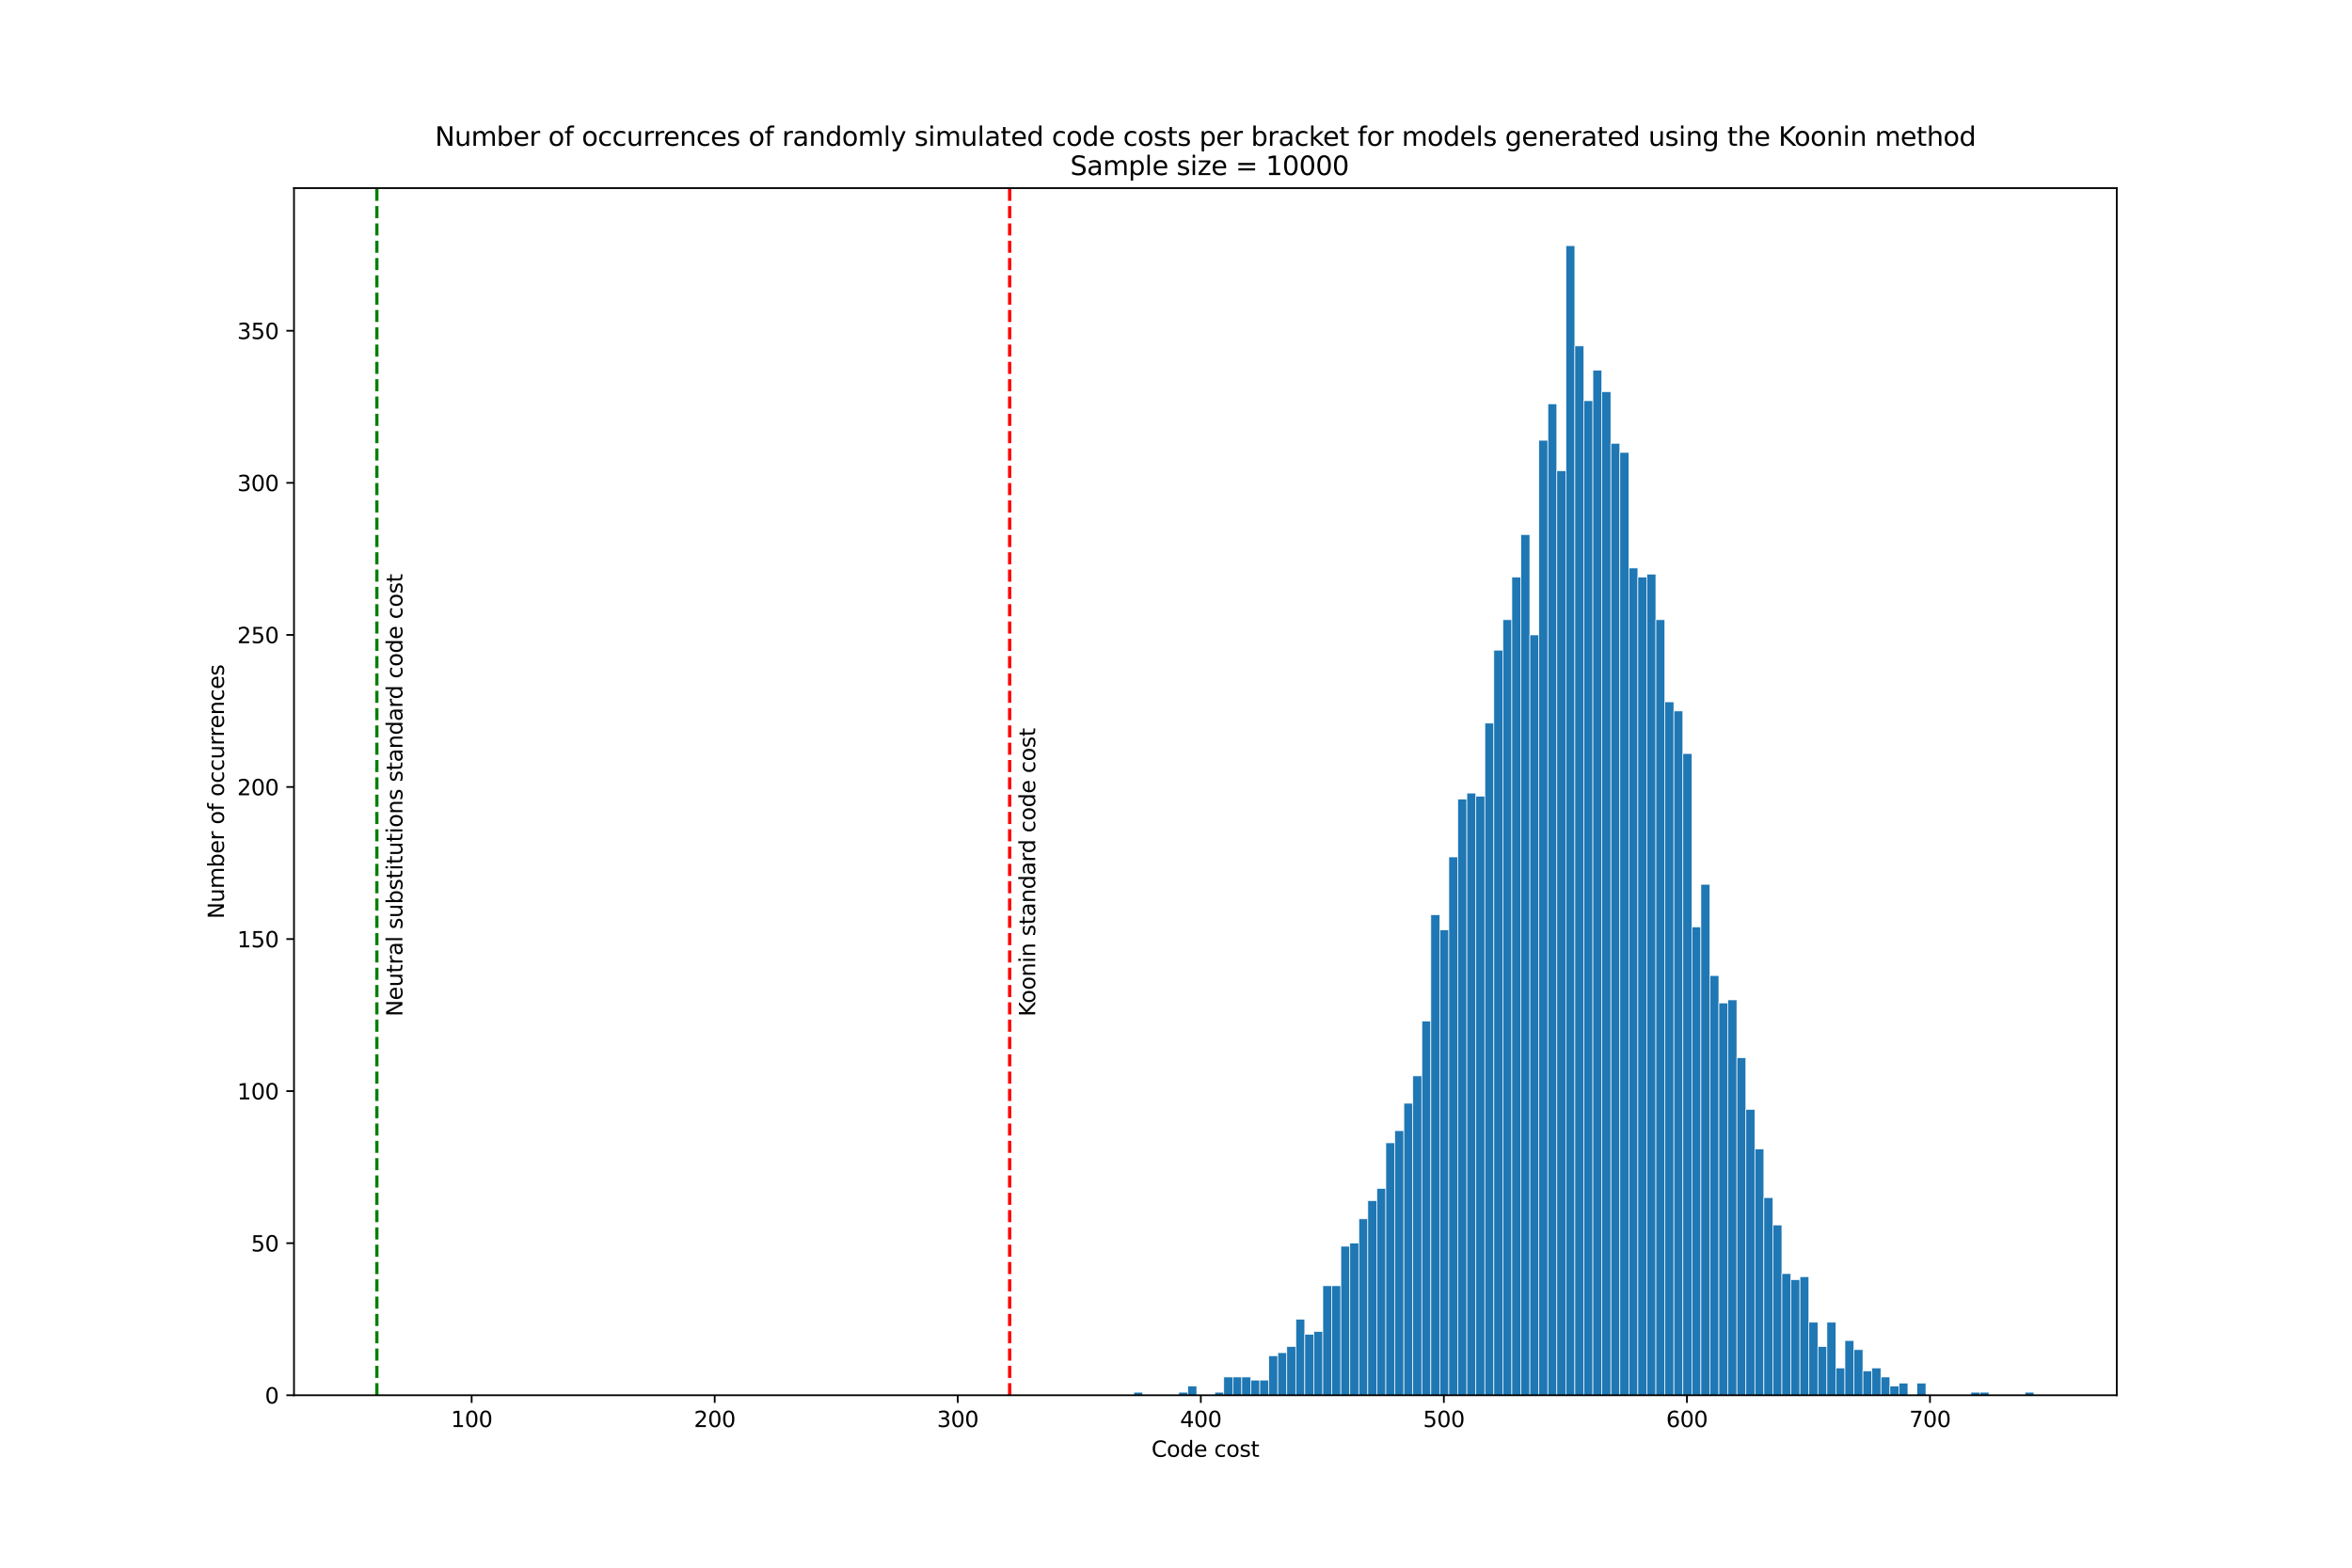 <?xml version="1.0" encoding="utf-8" standalone="no"?>
<!DOCTYPE svg PUBLIC "-//W3C//DTD SVG 1.1//EN"
  "http://www.w3.org/Graphics/SVG/1.1/DTD/svg11.dtd">
<svg xmlns:xlink="http://www.w3.org/1999/xlink" width="1080pt" height="720pt" viewBox="0 0 1080 720" xmlns="http://www.w3.org/2000/svg" version="1.1">
 <defs>
  <style type="text/css">*{stroke-linejoin: round; stroke-linecap: butt}</style>
 </defs>
 <g id="figure_1">
  <g id="patch_1">
   <path d="M 0 720 
L 1080 720 
L 1080 0 
L 0 0 
z
" style="fill: #ffffff"/>
  </g>
  <g id="axes_1">
   <g id="patch_2">
    <path d="M 135 640.8 
L 972 640.8 
L 972 86.4 
L 135 86.4 
z
" style="fill: #ffffff"/>
   </g>
   <g id="patch_3">
    <path d="M 520.599 640.8 
L 524.733 640.8 
L 524.733 639.403 
L 520.599 639.403 
z
" clip-path="url(#pa32028251a)" style="fill: #1f77b4; stroke: #ffffff; stroke-width: 0.3; stroke-linejoin: miter"/>
   </g>
   <g id="patch_4">
    <path d="M 524.733 640.8 
L 528.866 640.8 
L 528.866 640.8 
L 524.733 640.8 
z
" clip-path="url(#pa32028251a)" style="fill: #1f77b4; stroke: #ffffff; stroke-width: 0.3; stroke-linejoin: miter"/>
   </g>
   <g id="patch_5">
    <path d="M 528.866 640.8 
L 533 640.8 
L 533 640.8 
L 528.866 640.8 
z
" clip-path="url(#pa32028251a)" style="fill: #1f77b4; stroke: #ffffff; stroke-width: 0.3; stroke-linejoin: miter"/>
   </g>
   <g id="patch_6">
    <path d="M 533 640.8 
L 537.134 640.8 
L 537.134 640.8 
L 533 640.8 
z
" clip-path="url(#pa32028251a)" style="fill: #1f77b4; stroke: #ffffff; stroke-width: 0.3; stroke-linejoin: miter"/>
   </g>
   <g id="patch_7">
    <path d="M 537.134 640.8 
L 541.267 640.8 
L 541.267 640.8 
L 537.134 640.8 
z
" clip-path="url(#pa32028251a)" style="fill: #1f77b4; stroke: #ffffff; stroke-width: 0.3; stroke-linejoin: miter"/>
   </g>
   <g id="patch_8">
    <path d="M 541.267 640.8 
L 545.401 640.8 
L 545.401 639.403 
L 541.267 639.403 
z
" clip-path="url(#pa32028251a)" style="fill: #1f77b4; stroke: #ffffff; stroke-width: 0.3; stroke-linejoin: miter"/>
   </g>
   <g id="patch_9">
    <path d="M 545.401 640.8 
L 549.534 640.8 
L 549.534 636.61 
L 545.401 636.61 
z
" clip-path="url(#pa32028251a)" style="fill: #1f77b4; stroke: #ffffff; stroke-width: 0.3; stroke-linejoin: miter"/>
   </g>
   <g id="patch_10">
    <path d="M 549.534 640.8 
L 553.668 640.8 
L 553.668 640.8 
L 549.534 640.8 
z
" clip-path="url(#pa32028251a)" style="fill: #1f77b4; stroke: #ffffff; stroke-width: 0.3; stroke-linejoin: miter"/>
   </g>
   <g id="patch_11">
    <path d="M 553.668 640.8 
L 557.801 640.8 
L 557.801 640.8 
L 553.668 640.8 
z
" clip-path="url(#pa32028251a)" style="fill: #1f77b4; stroke: #ffffff; stroke-width: 0.3; stroke-linejoin: miter"/>
   </g>
   <g id="patch_12">
    <path d="M 557.801 640.8 
L 561.935 640.8 
L 561.935 639.403 
L 557.801 639.403 
z
" clip-path="url(#pa32028251a)" style="fill: #1f77b4; stroke: #ffffff; stroke-width: 0.3; stroke-linejoin: miter"/>
   </g>
   <g id="patch_13">
    <path d="M 561.935 640.8 
L 566.068 640.8 
L 566.068 632.419 
L 561.935 632.419 
z
" clip-path="url(#pa32028251a)" style="fill: #1f77b4; stroke: #ffffff; stroke-width: 0.3; stroke-linejoin: miter"/>
   </g>
   <g id="patch_14">
    <path d="M 566.068 640.8 
L 570.202 640.8 
L 570.202 632.419 
L 566.068 632.419 
z
" clip-path="url(#pa32028251a)" style="fill: #1f77b4; stroke: #ffffff; stroke-width: 0.3; stroke-linejoin: miter"/>
   </g>
   <g id="patch_15">
    <path d="M 570.202 640.8 
L 574.336 640.8 
L 574.336 632.419 
L 570.202 632.419 
z
" clip-path="url(#pa32028251a)" style="fill: #1f77b4; stroke: #ffffff; stroke-width: 0.3; stroke-linejoin: miter"/>
   </g>
   <g id="patch_16">
    <path d="M 574.336 640.8 
L 578.469 640.8 
L 578.469 633.816 
L 574.336 633.816 
z
" clip-path="url(#pa32028251a)" style="fill: #1f77b4; stroke: #ffffff; stroke-width: 0.3; stroke-linejoin: miter"/>
   </g>
   <g id="patch_17">
    <path d="M 578.469 640.8 
L 582.603 640.8 
L 582.603 633.816 
L 578.469 633.816 
z
" clip-path="url(#pa32028251a)" style="fill: #1f77b4; stroke: #ffffff; stroke-width: 0.3; stroke-linejoin: miter"/>
   </g>
   <g id="patch_18">
    <path d="M 582.603 640.8 
L 586.736 640.8 
L 586.736 622.641 
L 582.603 622.641 
z
" clip-path="url(#pa32028251a)" style="fill: #1f77b4; stroke: #ffffff; stroke-width: 0.3; stroke-linejoin: miter"/>
   </g>
   <g id="patch_19">
    <path d="M 586.736 640.8 
L 590.87 640.8 
L 590.87 621.244 
L 586.736 621.244 
z
" clip-path="url(#pa32028251a)" style="fill: #1f77b4; stroke: #ffffff; stroke-width: 0.3; stroke-linejoin: miter"/>
   </g>
   <g id="patch_20">
    <path d="M 590.87 640.8 
L 595.003 640.8 
L 595.003 618.451 
L 590.87 618.451 
z
" clip-path="url(#pa32028251a)" style="fill: #1f77b4; stroke: #ffffff; stroke-width: 0.3; stroke-linejoin: miter"/>
   </g>
   <g id="patch_21">
    <path d="M 595.003 640.8 
L 599.137 640.8 
L 599.137 605.879 
L 595.003 605.879 
z
" clip-path="url(#pa32028251a)" style="fill: #1f77b4; stroke: #ffffff; stroke-width: 0.3; stroke-linejoin: miter"/>
   </g>
   <g id="patch_22">
    <path d="M 599.137 640.8 
L 603.27 640.8 
L 603.27 612.863 
L 599.137 612.863 
z
" clip-path="url(#pa32028251a)" style="fill: #1f77b4; stroke: #ffffff; stroke-width: 0.3; stroke-linejoin: miter"/>
   </g>
   <g id="patch_23">
    <path d="M 603.27 640.8 
L 607.404 640.8 
L 607.404 611.467 
L 603.27 611.467 
z
" clip-path="url(#pa32028251a)" style="fill: #1f77b4; stroke: #ffffff; stroke-width: 0.3; stroke-linejoin: miter"/>
   </g>
   <g id="patch_24">
    <path d="M 607.404 640.8 
L 611.538 640.8 
L 611.538 590.514 
L 607.404 590.514 
z
" clip-path="url(#pa32028251a)" style="fill: #1f77b4; stroke: #ffffff; stroke-width: 0.3; stroke-linejoin: miter"/>
   </g>
   <g id="patch_25">
    <path d="M 611.538 640.8 
L 615.671 640.8 
L 615.671 590.514 
L 611.538 590.514 
z
" clip-path="url(#pa32028251a)" style="fill: #1f77b4; stroke: #ffffff; stroke-width: 0.3; stroke-linejoin: miter"/>
   </g>
   <g id="patch_26">
    <path d="M 615.671 640.8 
L 619.805 640.8 
L 619.805 572.356 
L 615.671 572.356 
z
" clip-path="url(#pa32028251a)" style="fill: #1f77b4; stroke: #ffffff; stroke-width: 0.3; stroke-linejoin: miter"/>
   </g>
   <g id="patch_27">
    <path d="M 619.805 640.8 
L 623.938 640.8 
L 623.938 570.959 
L 619.805 570.959 
z
" clip-path="url(#pa32028251a)" style="fill: #1f77b4; stroke: #ffffff; stroke-width: 0.3; stroke-linejoin: miter"/>
   </g>
   <g id="patch_28">
    <path d="M 623.938 640.8 
L 628.072 640.8 
L 628.072 559.784 
L 623.938 559.784 
z
" clip-path="url(#pa32028251a)" style="fill: #1f77b4; stroke: #ffffff; stroke-width: 0.3; stroke-linejoin: miter"/>
   </g>
   <g id="patch_29">
    <path d="M 628.072 640.8 
L 632.205 640.8 
L 632.205 551.403 
L 628.072 551.403 
z
" clip-path="url(#pa32028251a)" style="fill: #1f77b4; stroke: #ffffff; stroke-width: 0.3; stroke-linejoin: miter"/>
   </g>
   <g id="patch_30">
    <path d="M 632.205 640.8 
L 636.339 640.8 
L 636.339 545.816 
L 632.205 545.816 
z
" clip-path="url(#pa32028251a)" style="fill: #1f77b4; stroke: #ffffff; stroke-width: 0.3; stroke-linejoin: miter"/>
   </g>
   <g id="patch_31">
    <path d="M 636.339 640.8 
L 640.472 640.8 
L 640.472 524.863 
L 636.339 524.863 
z
" clip-path="url(#pa32028251a)" style="fill: #1f77b4; stroke: #ffffff; stroke-width: 0.3; stroke-linejoin: miter"/>
   </g>
   <g id="patch_32">
    <path d="M 640.472 640.8 
L 644.606 640.8 
L 644.606 519.276 
L 640.472 519.276 
z
" clip-path="url(#pa32028251a)" style="fill: #1f77b4; stroke: #ffffff; stroke-width: 0.3; stroke-linejoin: miter"/>
   </g>
   <g id="patch_33">
    <path d="M 644.606 640.8 
L 648.739 640.8 
L 648.739 506.705 
L 644.606 506.705 
z
" clip-path="url(#pa32028251a)" style="fill: #1f77b4; stroke: #ffffff; stroke-width: 0.3; stroke-linejoin: miter"/>
   </g>
   <g id="patch_34">
    <path d="M 648.739 640.8 
L 652.873 640.8 
L 652.873 494.133 
L 648.739 494.133 
z
" clip-path="url(#pa32028251a)" style="fill: #1f77b4; stroke: #ffffff; stroke-width: 0.3; stroke-linejoin: miter"/>
   </g>
   <g id="patch_35">
    <path d="M 652.873 640.8 
L 657.007 640.8 
L 657.007 468.99 
L 652.873 468.99 
z
" clip-path="url(#pa32028251a)" style="fill: #1f77b4; stroke: #ffffff; stroke-width: 0.3; stroke-linejoin: miter"/>
   </g>
   <g id="patch_36">
    <path d="M 657.007 640.8 
L 661.14 640.8 
L 661.14 420.102 
L 657.007 420.102 
z
" clip-path="url(#pa32028251a)" style="fill: #1f77b4; stroke: #ffffff; stroke-width: 0.3; stroke-linejoin: miter"/>
   </g>
   <g id="patch_37">
    <path d="M 661.14 640.8 
L 665.274 640.8 
L 665.274 427.086 
L 661.14 427.086 
z
" clip-path="url(#pa32028251a)" style="fill: #1f77b4; stroke: #ffffff; stroke-width: 0.3; stroke-linejoin: miter"/>
   </g>
   <g id="patch_38">
    <path d="M 665.274 640.8 
L 669.407 640.8 
L 669.407 393.562 
L 665.274 393.562 
z
" clip-path="url(#pa32028251a)" style="fill: #1f77b4; stroke: #ffffff; stroke-width: 0.3; stroke-linejoin: miter"/>
   </g>
   <g id="patch_39">
    <path d="M 669.407 640.8 
L 673.541 640.8 
L 673.541 367.022 
L 669.407 367.022 
z
" clip-path="url(#pa32028251a)" style="fill: #1f77b4; stroke: #ffffff; stroke-width: 0.3; stroke-linejoin: miter"/>
   </g>
   <g id="patch_40">
    <path d="M 673.541 640.8 
L 677.674 640.8 
L 677.674 364.229 
L 673.541 364.229 
z
" clip-path="url(#pa32028251a)" style="fill: #1f77b4; stroke: #ffffff; stroke-width: 0.3; stroke-linejoin: miter"/>
   </g>
   <g id="patch_41">
    <path d="M 677.674 640.8 
L 681.808 640.8 
L 681.808 365.625 
L 677.674 365.625 
z
" clip-path="url(#pa32028251a)" style="fill: #1f77b4; stroke: #ffffff; stroke-width: 0.3; stroke-linejoin: miter"/>
   </g>
   <g id="patch_42">
    <path d="M 681.808 640.8 
L 685.941 640.8 
L 685.941 332.102 
L 681.808 332.102 
z
" clip-path="url(#pa32028251a)" style="fill: #1f77b4; stroke: #ffffff; stroke-width: 0.3; stroke-linejoin: miter"/>
   </g>
   <g id="patch_43">
    <path d="M 685.941 640.8 
L 690.075 640.8 
L 690.075 298.578 
L 685.941 298.578 
z
" clip-path="url(#pa32028251a)" style="fill: #1f77b4; stroke: #ffffff; stroke-width: 0.3; stroke-linejoin: miter"/>
   </g>
   <g id="patch_44">
    <path d="M 690.075 640.8 
L 694.209 640.8 
L 694.209 284.61 
L 690.075 284.61 
z
" clip-path="url(#pa32028251a)" style="fill: #1f77b4; stroke: #ffffff; stroke-width: 0.3; stroke-linejoin: miter"/>
   </g>
   <g id="patch_45">
    <path d="M 694.209 640.8 
L 698.342 640.8 
L 698.342 265.054 
L 694.209 265.054 
z
" clip-path="url(#pa32028251a)" style="fill: #1f77b4; stroke: #ffffff; stroke-width: 0.3; stroke-linejoin: miter"/>
   </g>
   <g id="patch_46">
    <path d="M 698.342 640.8 
L 702.476 640.8 
L 702.476 245.498 
L 698.342 245.498 
z
" clip-path="url(#pa32028251a)" style="fill: #1f77b4; stroke: #ffffff; stroke-width: 0.3; stroke-linejoin: miter"/>
   </g>
   <g id="patch_47">
    <path d="M 702.476 640.8 
L 706.609 640.8 
L 706.609 291.594 
L 702.476 291.594 
z
" clip-path="url(#pa32028251a)" style="fill: #1f77b4; stroke: #ffffff; stroke-width: 0.3; stroke-linejoin: miter"/>
   </g>
   <g id="patch_48">
    <path d="M 706.609 640.8 
L 710.743 640.8 
L 710.743 202.197 
L 706.609 202.197 
z
" clip-path="url(#pa32028251a)" style="fill: #1f77b4; stroke: #ffffff; stroke-width: 0.3; stroke-linejoin: miter"/>
   </g>
   <g id="patch_49">
    <path d="M 710.743 640.8 
L 714.876 640.8 
L 714.876 185.435 
L 710.743 185.435 
z
" clip-path="url(#pa32028251a)" style="fill: #1f77b4; stroke: #ffffff; stroke-width: 0.3; stroke-linejoin: miter"/>
   </g>
   <g id="patch_50">
    <path d="M 714.876 640.8 
L 719.01 640.8 
L 719.01 216.165 
L 714.876 216.165 
z
" clip-path="url(#pa32028251a)" style="fill: #1f77b4; stroke: #ffffff; stroke-width: 0.3; stroke-linejoin: miter"/>
   </g>
   <g id="patch_51">
    <path d="M 719.01 640.8 
L 723.143 640.8 
L 723.143 112.8 
L 719.01 112.8 
z
" clip-path="url(#pa32028251a)" style="fill: #1f77b4; stroke: #ffffff; stroke-width: 0.3; stroke-linejoin: miter"/>
   </g>
   <g id="patch_52">
    <path d="M 723.143 640.8 
L 727.277 640.8 
L 727.277 158.895 
L 723.143 158.895 
z
" clip-path="url(#pa32028251a)" style="fill: #1f77b4; stroke: #ffffff; stroke-width: 0.3; stroke-linejoin: miter"/>
   </g>
   <g id="patch_53">
    <path d="M 727.277 640.8 
L 731.411 640.8 
L 731.411 184.038 
L 727.277 184.038 
z
" clip-path="url(#pa32028251a)" style="fill: #1f77b4; stroke: #ffffff; stroke-width: 0.3; stroke-linejoin: miter"/>
   </g>
   <g id="patch_54">
    <path d="M 731.411 640.8 
L 735.544 640.8 
L 735.544 170.07 
L 731.411 170.07 
z
" clip-path="url(#pa32028251a)" style="fill: #1f77b4; stroke: #ffffff; stroke-width: 0.3; stroke-linejoin: miter"/>
   </g>
   <g id="patch_55">
    <path d="M 735.544 640.8 
L 739.678 640.8 
L 739.678 179.848 
L 735.544 179.848 
z
" clip-path="url(#pa32028251a)" style="fill: #1f77b4; stroke: #ffffff; stroke-width: 0.3; stroke-linejoin: miter"/>
   </g>
   <g id="patch_56">
    <path d="M 739.678 640.8 
L 743.811 640.8 
L 743.811 203.594 
L 739.678 203.594 
z
" clip-path="url(#pa32028251a)" style="fill: #1f77b4; stroke: #ffffff; stroke-width: 0.3; stroke-linejoin: miter"/>
   </g>
   <g id="patch_57">
    <path d="M 743.811 640.8 
L 747.945 640.8 
L 747.945 207.784 
L 743.811 207.784 
z
" clip-path="url(#pa32028251a)" style="fill: #1f77b4; stroke: #ffffff; stroke-width: 0.3; stroke-linejoin: miter"/>
   </g>
   <g id="patch_58">
    <path d="M 747.945 640.8 
L 752.078 640.8 
L 752.078 260.863 
L 747.945 260.863 
z
" clip-path="url(#pa32028251a)" style="fill: #1f77b4; stroke: #ffffff; stroke-width: 0.3; stroke-linejoin: miter"/>
   </g>
   <g id="patch_59">
    <path d="M 752.078 640.8 
L 756.212 640.8 
L 756.212 265.054 
L 752.078 265.054 
z
" clip-path="url(#pa32028251a)" style="fill: #1f77b4; stroke: #ffffff; stroke-width: 0.3; stroke-linejoin: miter"/>
   </g>
   <g id="patch_60">
    <path d="M 756.212 640.8 
L 760.345 640.8 
L 760.345 263.657 
L 756.212 263.657 
z
" clip-path="url(#pa32028251a)" style="fill: #1f77b4; stroke: #ffffff; stroke-width: 0.3; stroke-linejoin: miter"/>
   </g>
   <g id="patch_61">
    <path d="M 760.345 640.8 
L 764.479 640.8 
L 764.479 284.61 
L 760.345 284.61 
z
" clip-path="url(#pa32028251a)" style="fill: #1f77b4; stroke: #ffffff; stroke-width: 0.3; stroke-linejoin: miter"/>
   </g>
   <g id="patch_62">
    <path d="M 764.479 640.8 
L 768.612 640.8 
L 768.612 322.324 
L 764.479 322.324 
z
" clip-path="url(#pa32028251a)" style="fill: #1f77b4; stroke: #ffffff; stroke-width: 0.3; stroke-linejoin: miter"/>
   </g>
   <g id="patch_63">
    <path d="M 768.612 640.8 
L 772.746 640.8 
L 772.746 326.514 
L 768.612 326.514 
z
" clip-path="url(#pa32028251a)" style="fill: #1f77b4; stroke: #ffffff; stroke-width: 0.3; stroke-linejoin: miter"/>
   </g>
   <g id="patch_64">
    <path d="M 772.746 640.8 
L 776.88 640.8 
L 776.88 346.07 
L 772.746 346.07 
z
" clip-path="url(#pa32028251a)" style="fill: #1f77b4; stroke: #ffffff; stroke-width: 0.3; stroke-linejoin: miter"/>
   </g>
   <g id="patch_65">
    <path d="M 776.88 640.8 
L 781.013 640.8 
L 781.013 425.689 
L 776.88 425.689 
z
" clip-path="url(#pa32028251a)" style="fill: #1f77b4; stroke: #ffffff; stroke-width: 0.3; stroke-linejoin: miter"/>
   </g>
   <g id="patch_66">
    <path d="M 781.013 640.8 
L 785.147 640.8 
L 785.147 406.133 
L 781.013 406.133 
z
" clip-path="url(#pa32028251a)" style="fill: #1f77b4; stroke: #ffffff; stroke-width: 0.3; stroke-linejoin: miter"/>
   </g>
   <g id="patch_67">
    <path d="M 785.147 640.8 
L 789.28 640.8 
L 789.28 448.038 
L 785.147 448.038 
z
" clip-path="url(#pa32028251a)" style="fill: #1f77b4; stroke: #ffffff; stroke-width: 0.3; stroke-linejoin: miter"/>
   </g>
   <g id="patch_68">
    <path d="M 789.28 640.8 
L 793.414 640.8 
L 793.414 460.61 
L 789.28 460.61 
z
" clip-path="url(#pa32028251a)" style="fill: #1f77b4; stroke: #ffffff; stroke-width: 0.3; stroke-linejoin: miter"/>
   </g>
   <g id="patch_69">
    <path d="M 793.414 640.8 
L 797.547 640.8 
L 797.547 459.213 
L 793.414 459.213 
z
" clip-path="url(#pa32028251a)" style="fill: #1f77b4; stroke: #ffffff; stroke-width: 0.3; stroke-linejoin: miter"/>
   </g>
   <g id="patch_70">
    <path d="M 797.547 640.8 
L 801.681 640.8 
L 801.681 485.752 
L 797.547 485.752 
z
" clip-path="url(#pa32028251a)" style="fill: #1f77b4; stroke: #ffffff; stroke-width: 0.3; stroke-linejoin: miter"/>
   </g>
   <g id="patch_71">
    <path d="M 801.681 640.8 
L 805.814 640.8 
L 805.814 509.498 
L 801.681 509.498 
z
" clip-path="url(#pa32028251a)" style="fill: #1f77b4; stroke: #ffffff; stroke-width: 0.3; stroke-linejoin: miter"/>
   </g>
   <g id="patch_72">
    <path d="M 805.814 640.8 
L 809.948 640.8 
L 809.948 527.657 
L 805.814 527.657 
z
" clip-path="url(#pa32028251a)" style="fill: #1f77b4; stroke: #ffffff; stroke-width: 0.3; stroke-linejoin: miter"/>
   </g>
   <g id="patch_73">
    <path d="M 809.948 640.8 
L 814.082 640.8 
L 814.082 550.006 
L 809.948 550.006 
z
" clip-path="url(#pa32028251a)" style="fill: #1f77b4; stroke: #ffffff; stroke-width: 0.3; stroke-linejoin: miter"/>
   </g>
   <g id="patch_74">
    <path d="M 814.082 640.8 
L 818.215 640.8 
L 818.215 562.578 
L 814.082 562.578 
z
" clip-path="url(#pa32028251a)" style="fill: #1f77b4; stroke: #ffffff; stroke-width: 0.3; stroke-linejoin: miter"/>
   </g>
   <g id="patch_75">
    <path d="M 818.215 640.8 
L 822.349 640.8 
L 822.349 584.927 
L 818.215 584.927 
z
" clip-path="url(#pa32028251a)" style="fill: #1f77b4; stroke: #ffffff; stroke-width: 0.3; stroke-linejoin: miter"/>
   </g>
   <g id="patch_76">
    <path d="M 822.349 640.8 
L 826.482 640.8 
L 826.482 587.721 
L 822.349 587.721 
z
" clip-path="url(#pa32028251a)" style="fill: #1f77b4; stroke: #ffffff; stroke-width: 0.3; stroke-linejoin: miter"/>
   </g>
   <g id="patch_77">
    <path d="M 826.482 640.8 
L 830.616 640.8 
L 830.616 586.324 
L 826.482 586.324 
z
" clip-path="url(#pa32028251a)" style="fill: #1f77b4; stroke: #ffffff; stroke-width: 0.3; stroke-linejoin: miter"/>
   </g>
   <g id="patch_78">
    <path d="M 830.616 640.8 
L 834.749 640.8 
L 834.749 607.276 
L 830.616 607.276 
z
" clip-path="url(#pa32028251a)" style="fill: #1f77b4; stroke: #ffffff; stroke-width: 0.3; stroke-linejoin: miter"/>
   </g>
   <g id="patch_79">
    <path d="M 834.749 640.8 
L 838.883 640.8 
L 838.883 618.451 
L 834.749 618.451 
z
" clip-path="url(#pa32028251a)" style="fill: #1f77b4; stroke: #ffffff; stroke-width: 0.3; stroke-linejoin: miter"/>
   </g>
   <g id="patch_80">
    <path d="M 838.883 640.8 
L 843.016 640.8 
L 843.016 607.276 
L 838.883 607.276 
z
" clip-path="url(#pa32028251a)" style="fill: #1f77b4; stroke: #ffffff; stroke-width: 0.3; stroke-linejoin: miter"/>
   </g>
   <g id="patch_81">
    <path d="M 843.016 640.8 
L 847.15 640.8 
L 847.15 628.229 
L 843.016 628.229 
z
" clip-path="url(#pa32028251a)" style="fill: #1f77b4; stroke: #ffffff; stroke-width: 0.3; stroke-linejoin: miter"/>
   </g>
   <g id="patch_82">
    <path d="M 847.15 640.8 
L 851.284 640.8 
L 851.284 615.657 
L 847.15 615.657 
z
" clip-path="url(#pa32028251a)" style="fill: #1f77b4; stroke: #ffffff; stroke-width: 0.3; stroke-linejoin: miter"/>
   </g>
   <g id="patch_83">
    <path d="M 851.284 640.8 
L 855.417 640.8 
L 855.417 619.848 
L 851.284 619.848 
z
" clip-path="url(#pa32028251a)" style="fill: #1f77b4; stroke: #ffffff; stroke-width: 0.3; stroke-linejoin: miter"/>
   </g>
   <g id="patch_84">
    <path d="M 855.417 640.8 
L 859.551 640.8 
L 859.551 629.625 
L 855.417 629.625 
z
" clip-path="url(#pa32028251a)" style="fill: #1f77b4; stroke: #ffffff; stroke-width: 0.3; stroke-linejoin: miter"/>
   </g>
   <g id="patch_85">
    <path d="M 859.551 640.8 
L 863.684 640.8 
L 863.684 628.229 
L 859.551 628.229 
z
" clip-path="url(#pa32028251a)" style="fill: #1f77b4; stroke: #ffffff; stroke-width: 0.3; stroke-linejoin: miter"/>
   </g>
   <g id="patch_86">
    <path d="M 863.684 640.8 
L 867.818 640.8 
L 867.818 632.419 
L 863.684 632.419 
z
" clip-path="url(#pa32028251a)" style="fill: #1f77b4; stroke: #ffffff; stroke-width: 0.3; stroke-linejoin: miter"/>
   </g>
   <g id="patch_87">
    <path d="M 867.818 640.8 
L 871.951 640.8 
L 871.951 636.61 
L 867.818 636.61 
z
" clip-path="url(#pa32028251a)" style="fill: #1f77b4; stroke: #ffffff; stroke-width: 0.3; stroke-linejoin: miter"/>
   </g>
   <g id="patch_88">
    <path d="M 871.951 640.8 
L 876.085 640.8 
L 876.085 635.213 
L 871.951 635.213 
z
" clip-path="url(#pa32028251a)" style="fill: #1f77b4; stroke: #ffffff; stroke-width: 0.3; stroke-linejoin: miter"/>
   </g>
   <g id="patch_89">
    <path d="M 876.085 640.8 
L 880.218 640.8 
L 880.218 640.8 
L 876.085 640.8 
z
" clip-path="url(#pa32028251a)" style="fill: #1f77b4; stroke: #ffffff; stroke-width: 0.3; stroke-linejoin: miter"/>
   </g>
   <g id="patch_90">
    <path d="M 880.218 640.8 
L 884.352 640.8 
L 884.352 635.213 
L 880.218 635.213 
z
" clip-path="url(#pa32028251a)" style="fill: #1f77b4; stroke: #ffffff; stroke-width: 0.3; stroke-linejoin: miter"/>
   </g>
   <g id="patch_91">
    <path d="M 884.352 640.8 
L 888.485 640.8 
L 888.485 640.8 
L 884.352 640.8 
z
" clip-path="url(#pa32028251a)" style="fill: #1f77b4; stroke: #ffffff; stroke-width: 0.3; stroke-linejoin: miter"/>
   </g>
   <g id="patch_92">
    <path d="M 888.485 640.8 
L 892.619 640.8 
L 892.619 640.8 
L 888.485 640.8 
z
" clip-path="url(#pa32028251a)" style="fill: #1f77b4; stroke: #ffffff; stroke-width: 0.3; stroke-linejoin: miter"/>
   </g>
   <g id="patch_93">
    <path d="M 892.619 640.8 
L 896.753 640.8 
L 896.753 640.8 
L 892.619 640.8 
z
" clip-path="url(#pa32028251a)" style="fill: #1f77b4; stroke: #ffffff; stroke-width: 0.3; stroke-linejoin: miter"/>
   </g>
   <g id="patch_94">
    <path d="M 896.753 640.8 
L 900.886 640.8 
L 900.886 640.8 
L 896.753 640.8 
z
" clip-path="url(#pa32028251a)" style="fill: #1f77b4; stroke: #ffffff; stroke-width: 0.3; stroke-linejoin: miter"/>
   </g>
   <g id="patch_95">
    <path d="M 900.886 640.8 
L 905.02 640.8 
L 905.02 640.8 
L 900.886 640.8 
z
" clip-path="url(#pa32028251a)" style="fill: #1f77b4; stroke: #ffffff; stroke-width: 0.3; stroke-linejoin: miter"/>
   </g>
   <g id="patch_96">
    <path d="M 905.02 640.8 
L 909.153 640.8 
L 909.153 639.403 
L 905.02 639.403 
z
" clip-path="url(#pa32028251a)" style="fill: #1f77b4; stroke: #ffffff; stroke-width: 0.3; stroke-linejoin: miter"/>
   </g>
   <g id="patch_97">
    <path d="M 909.153 640.8 
L 913.287 640.8 
L 913.287 639.403 
L 909.153 639.403 
z
" clip-path="url(#pa32028251a)" style="fill: #1f77b4; stroke: #ffffff; stroke-width: 0.3; stroke-linejoin: miter"/>
   </g>
   <g id="patch_98">
    <path d="M 913.287 640.8 
L 917.42 640.8 
L 917.42 640.8 
L 913.287 640.8 
z
" clip-path="url(#pa32028251a)" style="fill: #1f77b4; stroke: #ffffff; stroke-width: 0.3; stroke-linejoin: miter"/>
   </g>
   <g id="patch_99">
    <path d="M 917.42 640.8 
L 921.554 640.8 
L 921.554 640.8 
L 917.42 640.8 
z
" clip-path="url(#pa32028251a)" style="fill: #1f77b4; stroke: #ffffff; stroke-width: 0.3; stroke-linejoin: miter"/>
   </g>
   <g id="patch_100">
    <path d="M 921.554 640.8 
L 925.687 640.8 
L 925.687 640.8 
L 921.554 640.8 
z
" clip-path="url(#pa32028251a)" style="fill: #1f77b4; stroke: #ffffff; stroke-width: 0.3; stroke-linejoin: miter"/>
   </g>
   <g id="patch_101">
    <path d="M 925.687 640.8 
L 929.821 640.8 
L 929.821 640.8 
L 925.687 640.8 
z
" clip-path="url(#pa32028251a)" style="fill: #1f77b4; stroke: #ffffff; stroke-width: 0.3; stroke-linejoin: miter"/>
   </g>
   <g id="patch_102">
    <path d="M 929.821 640.8 
L 933.955 640.8 
L 933.955 639.403 
L 929.821 639.403 
z
" clip-path="url(#pa32028251a)" style="fill: #1f77b4; stroke: #ffffff; stroke-width: 0.3; stroke-linejoin: miter"/>
   </g>
   <g id="matplotlib.axis_1">
    <g id="xtick_1">
     <g id="line2d_1">
      <defs>
       <path id="medb89a9178" d="M 0 0 
L 0 3.5 
" style="stroke: #000000; stroke-width: 0.8"/>
      </defs>
      <g>
       <use xlink:href="#medb89a9178" x="216.572" y="640.8" style="stroke: #000000; stroke-width: 0.8"/>
      </g>
     </g>
     <g id="text_1">
      <!-- 100 -->
      <g transform="translate(207.028 655.398) scale(0.1 -0.1)">
       <defs>
        <path id="DejaVuSans-31" d="M 794 531 
L 1825 531 
L 1825 4091 
L 703 3866 
L 703 4441 
L 1819 4666 
L 2450 4666 
L 2450 531 
L 3481 531 
L 3481 0 
L 794 0 
L 794 531 
z
" transform="scale(0.016)"/>
        <path id="DejaVuSans-30" d="M 2034 4250 
Q 1547 4250 1301 3770 
Q 1056 3291 1056 2328 
Q 1056 1369 1301 889 
Q 1547 409 2034 409 
Q 2525 409 2770 889 
Q 3016 1369 3016 2328 
Q 3016 3291 2770 3770 
Q 2525 4250 2034 4250 
z
M 2034 4750 
Q 2819 4750 3233 4129 
Q 3647 3509 3647 2328 
Q 3647 1150 3233 529 
Q 2819 -91 2034 -91 
Q 1250 -91 836 529 
Q 422 1150 422 2328 
Q 422 3509 836 4129 
Q 1250 4750 2034 4750 
z
" transform="scale(0.016)"/>
       </defs>
       <use xlink:href="#DejaVuSans-31"/>
       <use xlink:href="#DejaVuSans-30" x="63.623"/>
       <use xlink:href="#DejaVuSans-30" x="127.246"/>
      </g>
     </g>
    </g>
    <g id="xtick_2">
     <g id="line2d_2">
      <g>
       <use xlink:href="#medb89a9178" x="328.179" y="640.8" style="stroke: #000000; stroke-width: 0.8"/>
      </g>
     </g>
     <g id="text_2">
      <!-- 200 -->
      <g transform="translate(318.636 655.398) scale(0.1 -0.1)">
       <defs>
        <path id="DejaVuSans-32" d="M 1228 531 
L 3431 531 
L 3431 0 
L 469 0 
L 469 531 
Q 828 903 1448 1529 
Q 2069 2156 2228 2338 
Q 2531 2678 2651 2914 
Q 2772 3150 2772 3378 
Q 2772 3750 2511 3984 
Q 2250 4219 1831 4219 
Q 1534 4219 1204 4116 
Q 875 4013 500 3803 
L 500 4441 
Q 881 4594 1212 4672 
Q 1544 4750 1819 4750 
Q 2544 4750 2975 4387 
Q 3406 4025 3406 3419 
Q 3406 3131 3298 2873 
Q 3191 2616 2906 2266 
Q 2828 2175 2409 1742 
Q 1991 1309 1228 531 
z
" transform="scale(0.016)"/>
       </defs>
       <use xlink:href="#DejaVuSans-32"/>
       <use xlink:href="#DejaVuSans-30" x="63.623"/>
       <use xlink:href="#DejaVuSans-30" x="127.246"/>
      </g>
     </g>
    </g>
    <g id="xtick_3">
     <g id="line2d_3">
      <g>
       <use xlink:href="#medb89a9178" x="439.786" y="640.8" style="stroke: #000000; stroke-width: 0.8"/>
      </g>
     </g>
     <g id="text_3">
      <!-- 300 -->
      <g transform="translate(430.243 655.398) scale(0.1 -0.1)">
       <defs>
        <path id="DejaVuSans-33" d="M 2597 2516 
Q 3050 2419 3304 2112 
Q 3559 1806 3559 1356 
Q 3559 666 3084 287 
Q 2609 -91 1734 -91 
Q 1441 -91 1130 -33 
Q 819 25 488 141 
L 488 750 
Q 750 597 1062 519 
Q 1375 441 1716 441 
Q 2309 441 2620 675 
Q 2931 909 2931 1356 
Q 2931 1769 2642 2001 
Q 2353 2234 1838 2234 
L 1294 2234 
L 1294 2753 
L 1863 2753 
Q 2328 2753 2575 2939 
Q 2822 3125 2822 3475 
Q 2822 3834 2567 4026 
Q 2313 4219 1838 4219 
Q 1578 4219 1281 4162 
Q 984 4106 628 3988 
L 628 4550 
Q 988 4650 1302 4700 
Q 1616 4750 1894 4750 
Q 2613 4750 3031 4423 
Q 3450 4097 3450 3541 
Q 3450 3153 3228 2886 
Q 3006 2619 2597 2516 
z
" transform="scale(0.016)"/>
       </defs>
       <use xlink:href="#DejaVuSans-33"/>
       <use xlink:href="#DejaVuSans-30" x="63.623"/>
       <use xlink:href="#DejaVuSans-30" x="127.246"/>
      </g>
     </g>
    </g>
    <g id="xtick_4">
     <g id="line2d_4">
      <g>
       <use xlink:href="#medb89a9178" x="551.393" y="640.8" style="stroke: #000000; stroke-width: 0.8"/>
      </g>
     </g>
     <g id="text_4">
      <!-- 400 -->
      <g transform="translate(541.85 655.398) scale(0.1 -0.1)">
       <defs>
        <path id="DejaVuSans-34" d="M 2419 4116 
L 825 1625 
L 2419 1625 
L 2419 4116 
z
M 2253 4666 
L 3047 4666 
L 3047 1625 
L 3713 1625 
L 3713 1100 
L 3047 1100 
L 3047 0 
L 2419 0 
L 2419 1100 
L 313 1100 
L 313 1709 
L 2253 4666 
z
" transform="scale(0.016)"/>
       </defs>
       <use xlink:href="#DejaVuSans-34"/>
       <use xlink:href="#DejaVuSans-30" x="63.623"/>
       <use xlink:href="#DejaVuSans-30" x="127.246"/>
      </g>
     </g>
    </g>
    <g id="xtick_5">
     <g id="line2d_5">
      <g>
       <use xlink:href="#medb89a9178" x="663" y="640.8" style="stroke: #000000; stroke-width: 0.8"/>
      </g>
     </g>
     <g id="text_5">
      <!-- 500 -->
      <g transform="translate(653.457 655.398) scale(0.1 -0.1)">
       <defs>
        <path id="DejaVuSans-35" d="M 691 4666 
L 3169 4666 
L 3169 4134 
L 1269 4134 
L 1269 2991 
Q 1406 3038 1543 3061 
Q 1681 3084 1819 3084 
Q 2600 3084 3056 2656 
Q 3513 2228 3513 1497 
Q 3513 744 3044 326 
Q 2575 -91 1722 -91 
Q 1428 -91 1123 -41 
Q 819 9 494 109 
L 494 744 
Q 775 591 1075 516 
Q 1375 441 1709 441 
Q 2250 441 2565 725 
Q 2881 1009 2881 1497 
Q 2881 1984 2565 2268 
Q 2250 2553 1709 2553 
Q 1456 2553 1204 2497 
Q 953 2441 691 2322 
L 691 4666 
z
" transform="scale(0.016)"/>
       </defs>
       <use xlink:href="#DejaVuSans-35"/>
       <use xlink:href="#DejaVuSans-30" x="63.623"/>
       <use xlink:href="#DejaVuSans-30" x="127.246"/>
      </g>
     </g>
    </g>
    <g id="xtick_6">
     <g id="line2d_6">
      <g>
       <use xlink:href="#medb89a9178" x="774.608" y="640.8" style="stroke: #000000; stroke-width: 0.8"/>
      </g>
     </g>
     <g id="text_6">
      <!-- 600 -->
      <g transform="translate(765.064 655.398) scale(0.1 -0.1)">
       <defs>
        <path id="DejaVuSans-36" d="M 2113 2584 
Q 1688 2584 1439 2293 
Q 1191 2003 1191 1497 
Q 1191 994 1439 701 
Q 1688 409 2113 409 
Q 2538 409 2786 701 
Q 3034 994 3034 1497 
Q 3034 2003 2786 2293 
Q 2538 2584 2113 2584 
z
M 3366 4563 
L 3366 3988 
Q 3128 4100 2886 4159 
Q 2644 4219 2406 4219 
Q 1781 4219 1451 3797 
Q 1122 3375 1075 2522 
Q 1259 2794 1537 2939 
Q 1816 3084 2150 3084 
Q 2853 3084 3261 2657 
Q 3669 2231 3669 1497 
Q 3669 778 3244 343 
Q 2819 -91 2113 -91 
Q 1303 -91 875 529 
Q 447 1150 447 2328 
Q 447 3434 972 4092 
Q 1497 4750 2381 4750 
Q 2619 4750 2861 4703 
Q 3103 4656 3366 4563 
z
" transform="scale(0.016)"/>
       </defs>
       <use xlink:href="#DejaVuSans-36"/>
       <use xlink:href="#DejaVuSans-30" x="63.623"/>
       <use xlink:href="#DejaVuSans-30" x="127.246"/>
      </g>
     </g>
    </g>
    <g id="xtick_7">
     <g id="line2d_7">
      <g>
       <use xlink:href="#medb89a9178" x="886.215" y="640.8" style="stroke: #000000; stroke-width: 0.8"/>
      </g>
     </g>
     <g id="text_7">
      <!-- 700 -->
      <g transform="translate(876.671 655.398) scale(0.1 -0.1)">
       <defs>
        <path id="DejaVuSans-37" d="M 525 4666 
L 3525 4666 
L 3525 4397 
L 1831 0 
L 1172 0 
L 2766 4134 
L 525 4134 
L 525 4666 
z
" transform="scale(0.016)"/>
       </defs>
       <use xlink:href="#DejaVuSans-37"/>
       <use xlink:href="#DejaVuSans-30" x="63.623"/>
       <use xlink:href="#DejaVuSans-30" x="127.246"/>
      </g>
     </g>
    </g>
    <g id="text_8">
     <!-- Code cost -->
     <g transform="translate(528.736 669.077) scale(0.1 -0.1)">
      <defs>
       <path id="DejaVuSans-43" d="M 4122 4306 
L 4122 3641 
Q 3803 3938 3442 4084 
Q 3081 4231 2675 4231 
Q 1875 4231 1450 3742 
Q 1025 3253 1025 2328 
Q 1025 1406 1450 917 
Q 1875 428 2675 428 
Q 3081 428 3442 575 
Q 3803 722 4122 1019 
L 4122 359 
Q 3791 134 3420 21 
Q 3050 -91 2638 -91 
Q 1578 -91 968 557 
Q 359 1206 359 2328 
Q 359 3453 968 4101 
Q 1578 4750 2638 4750 
Q 3056 4750 3426 4639 
Q 3797 4528 4122 4306 
z
" transform="scale(0.016)"/>
       <path id="DejaVuSans-6f" d="M 1959 3097 
Q 1497 3097 1228 2736 
Q 959 2375 959 1747 
Q 959 1119 1226 758 
Q 1494 397 1959 397 
Q 2419 397 2687 759 
Q 2956 1122 2956 1747 
Q 2956 2369 2687 2733 
Q 2419 3097 1959 3097 
z
M 1959 3584 
Q 2709 3584 3137 3096 
Q 3566 2609 3566 1747 
Q 3566 888 3137 398 
Q 2709 -91 1959 -91 
Q 1206 -91 779 398 
Q 353 888 353 1747 
Q 353 2609 779 3096 
Q 1206 3584 1959 3584 
z
" transform="scale(0.016)"/>
       <path id="DejaVuSans-64" d="M 2906 2969 
L 2906 4863 
L 3481 4863 
L 3481 0 
L 2906 0 
L 2906 525 
Q 2725 213 2448 61 
Q 2172 -91 1784 -91 
Q 1150 -91 751 415 
Q 353 922 353 1747 
Q 353 2572 751 3078 
Q 1150 3584 1784 3584 
Q 2172 3584 2448 3432 
Q 2725 3281 2906 2969 
z
M 947 1747 
Q 947 1113 1208 752 
Q 1469 391 1925 391 
Q 2381 391 2643 752 
Q 2906 1113 2906 1747 
Q 2906 2381 2643 2742 
Q 2381 3103 1925 3103 
Q 1469 3103 1208 2742 
Q 947 2381 947 1747 
z
" transform="scale(0.016)"/>
       <path id="DejaVuSans-65" d="M 3597 1894 
L 3597 1613 
L 953 1613 
Q 991 1019 1311 708 
Q 1631 397 2203 397 
Q 2534 397 2845 478 
Q 3156 559 3463 722 
L 3463 178 
Q 3153 47 2828 -22 
Q 2503 -91 2169 -91 
Q 1331 -91 842 396 
Q 353 884 353 1716 
Q 353 2575 817 3079 
Q 1281 3584 2069 3584 
Q 2775 3584 3186 3129 
Q 3597 2675 3597 1894 
z
M 3022 2063 
Q 3016 2534 2758 2815 
Q 2500 3097 2075 3097 
Q 1594 3097 1305 2825 
Q 1016 2553 972 2059 
L 3022 2063 
z
" transform="scale(0.016)"/>
       <path id="DejaVuSans-20" transform="scale(0.016)"/>
       <path id="DejaVuSans-63" d="M 3122 3366 
L 3122 2828 
Q 2878 2963 2633 3030 
Q 2388 3097 2138 3097 
Q 1578 3097 1268 2742 
Q 959 2388 959 1747 
Q 959 1106 1268 751 
Q 1578 397 2138 397 
Q 2388 397 2633 464 
Q 2878 531 3122 666 
L 3122 134 
Q 2881 22 2623 -34 
Q 2366 -91 2075 -91 
Q 1284 -91 818 406 
Q 353 903 353 1747 
Q 353 2603 823 3093 
Q 1294 3584 2113 3584 
Q 2378 3584 2631 3529 
Q 2884 3475 3122 3366 
z
" transform="scale(0.016)"/>
       <path id="DejaVuSans-73" d="M 2834 3397 
L 2834 2853 
Q 2591 2978 2328 3040 
Q 2066 3103 1784 3103 
Q 1356 3103 1142 2972 
Q 928 2841 928 2578 
Q 928 2378 1081 2264 
Q 1234 2150 1697 2047 
L 1894 2003 
Q 2506 1872 2764 1633 
Q 3022 1394 3022 966 
Q 3022 478 2636 193 
Q 2250 -91 1575 -91 
Q 1294 -91 989 -36 
Q 684 19 347 128 
L 347 722 
Q 666 556 975 473 
Q 1284 391 1588 391 
Q 1994 391 2212 530 
Q 2431 669 2431 922 
Q 2431 1156 2273 1281 
Q 2116 1406 1581 1522 
L 1381 1569 
Q 847 1681 609 1914 
Q 372 2147 372 2553 
Q 372 3047 722 3315 
Q 1072 3584 1716 3584 
Q 2034 3584 2315 3537 
Q 2597 3491 2834 3397 
z
" transform="scale(0.016)"/>
       <path id="DejaVuSans-74" d="M 1172 4494 
L 1172 3500 
L 2356 3500 
L 2356 3053 
L 1172 3053 
L 1172 1153 
Q 1172 725 1289 603 
Q 1406 481 1766 481 
L 2356 481 
L 2356 0 
L 1766 0 
Q 1100 0 847 248 
Q 594 497 594 1153 
L 594 3053 
L 172 3053 
L 172 3500 
L 594 3500 
L 594 4494 
L 1172 4494 
z
" transform="scale(0.016)"/>
      </defs>
      <use xlink:href="#DejaVuSans-43"/>
      <use xlink:href="#DejaVuSans-6f" x="69.824"/>
      <use xlink:href="#DejaVuSans-64" x="131.006"/>
      <use xlink:href="#DejaVuSans-65" x="194.482"/>
      <use xlink:href="#DejaVuSans-20" x="256.006"/>
      <use xlink:href="#DejaVuSans-63" x="287.793"/>
      <use xlink:href="#DejaVuSans-6f" x="342.773"/>
      <use xlink:href="#DejaVuSans-73" x="403.955"/>
      <use xlink:href="#DejaVuSans-74" x="456.055"/>
     </g>
    </g>
   </g>
   <g id="matplotlib.axis_2">
    <g id="ytick_1">
     <g id="line2d_8">
      <defs>
       <path id="m732b5fd4f8" d="M 0 0 
L -3.5 0 
" style="stroke: #000000; stroke-width: 0.8"/>
      </defs>
      <g>
       <use xlink:href="#m732b5fd4f8" x="135" y="640.8" style="stroke: #000000; stroke-width: 0.8"/>
      </g>
     </g>
     <g id="text_9">
      <!-- 0 -->
      <g transform="translate(121.638 644.599) scale(0.1 -0.1)">
       <use xlink:href="#DejaVuSans-30"/>
      </g>
     </g>
    </g>
    <g id="ytick_2">
     <g id="line2d_9">
      <g>
       <use xlink:href="#m732b5fd4f8" x="135" y="570.959" style="stroke: #000000; stroke-width: 0.8"/>
      </g>
     </g>
     <g id="text_10">
      <!-- 50 -->
      <g transform="translate(115.275 574.758) scale(0.1 -0.1)">
       <use xlink:href="#DejaVuSans-35"/>
       <use xlink:href="#DejaVuSans-30" x="63.623"/>
      </g>
     </g>
    </g>
    <g id="ytick_3">
     <g id="line2d_10">
      <g>
       <use xlink:href="#m732b5fd4f8" x="135" y="501.117" style="stroke: #000000; stroke-width: 0.8"/>
      </g>
     </g>
     <g id="text_11">
      <!-- 100 -->
      <g transform="translate(108.912 504.917) scale(0.1 -0.1)">
       <use xlink:href="#DejaVuSans-31"/>
       <use xlink:href="#DejaVuSans-30" x="63.623"/>
       <use xlink:href="#DejaVuSans-30" x="127.246"/>
      </g>
     </g>
    </g>
    <g id="ytick_4">
     <g id="line2d_11">
      <g>
       <use xlink:href="#m732b5fd4f8" x="135" y="431.276" style="stroke: #000000; stroke-width: 0.8"/>
      </g>
     </g>
     <g id="text_12">
      <!-- 150 -->
      <g transform="translate(108.912 435.075) scale(0.1 -0.1)">
       <use xlink:href="#DejaVuSans-31"/>
       <use xlink:href="#DejaVuSans-35" x="63.623"/>
       <use xlink:href="#DejaVuSans-30" x="127.246"/>
      </g>
     </g>
    </g>
    <g id="ytick_5">
     <g id="line2d_12">
      <g>
       <use xlink:href="#m732b5fd4f8" x="135" y="361.435" style="stroke: #000000; stroke-width: 0.8"/>
      </g>
     </g>
     <g id="text_13">
      <!-- 200 -->
      <g transform="translate(108.912 365.234) scale(0.1 -0.1)">
       <use xlink:href="#DejaVuSans-32"/>
       <use xlink:href="#DejaVuSans-30" x="63.623"/>
       <use xlink:href="#DejaVuSans-30" x="127.246"/>
      </g>
     </g>
    </g>
    <g id="ytick_6">
     <g id="line2d_13">
      <g>
       <use xlink:href="#m732b5fd4f8" x="135" y="291.594" style="stroke: #000000; stroke-width: 0.8"/>
      </g>
     </g>
     <g id="text_14">
      <!-- 250 -->
      <g transform="translate(108.912 295.393) scale(0.1 -0.1)">
       <use xlink:href="#DejaVuSans-32"/>
       <use xlink:href="#DejaVuSans-35" x="63.623"/>
       <use xlink:href="#DejaVuSans-30" x="127.246"/>
      </g>
     </g>
    </g>
    <g id="ytick_7">
     <g id="line2d_14">
      <g>
       <use xlink:href="#m732b5fd4f8" x="135" y="221.752" style="stroke: #000000; stroke-width: 0.8"/>
      </g>
     </g>
     <g id="text_15">
      <!-- 300 -->
      <g transform="translate(108.912 225.552) scale(0.1 -0.1)">
       <use xlink:href="#DejaVuSans-33"/>
       <use xlink:href="#DejaVuSans-30" x="63.623"/>
       <use xlink:href="#DejaVuSans-30" x="127.246"/>
      </g>
     </g>
    </g>
    <g id="ytick_8">
     <g id="line2d_15">
      <g>
       <use xlink:href="#m732b5fd4f8" x="135" y="151.911" style="stroke: #000000; stroke-width: 0.8"/>
      </g>
     </g>
     <g id="text_16">
      <!-- 350 -->
      <g transform="translate(108.912 155.71) scale(0.1 -0.1)">
       <use xlink:href="#DejaVuSans-33"/>
       <use xlink:href="#DejaVuSans-35" x="63.623"/>
       <use xlink:href="#DejaVuSans-30" x="127.246"/>
      </g>
     </g>
    </g>
    <g id="text_17">
     <!-- Number of occurrences -->
     <g transform="translate(102.833 421.997) rotate(-90) scale(0.1 -0.1)">
      <defs>
       <path id="DejaVuSans-4e" d="M 628 4666 
L 1478 4666 
L 3547 763 
L 3547 4666 
L 4159 4666 
L 4159 0 
L 3309 0 
L 1241 3903 
L 1241 0 
L 628 0 
L 628 4666 
z
" transform="scale(0.016)"/>
       <path id="DejaVuSans-75" d="M 544 1381 
L 544 3500 
L 1119 3500 
L 1119 1403 
Q 1119 906 1312 657 
Q 1506 409 1894 409 
Q 2359 409 2629 706 
Q 2900 1003 2900 1516 
L 2900 3500 
L 3475 3500 
L 3475 0 
L 2900 0 
L 2900 538 
Q 2691 219 2414 64 
Q 2138 -91 1772 -91 
Q 1169 -91 856 284 
Q 544 659 544 1381 
z
M 1991 3584 
L 1991 3584 
z
" transform="scale(0.016)"/>
       <path id="DejaVuSans-6d" d="M 3328 2828 
Q 3544 3216 3844 3400 
Q 4144 3584 4550 3584 
Q 5097 3584 5394 3201 
Q 5691 2819 5691 2113 
L 5691 0 
L 5113 0 
L 5113 2094 
Q 5113 2597 4934 2840 
Q 4756 3084 4391 3084 
Q 3944 3084 3684 2787 
Q 3425 2491 3425 1978 
L 3425 0 
L 2847 0 
L 2847 2094 
Q 2847 2600 2669 2842 
Q 2491 3084 2119 3084 
Q 1678 3084 1418 2786 
Q 1159 2488 1159 1978 
L 1159 0 
L 581 0 
L 581 3500 
L 1159 3500 
L 1159 2956 
Q 1356 3278 1631 3431 
Q 1906 3584 2284 3584 
Q 2666 3584 2933 3390 
Q 3200 3197 3328 2828 
z
" transform="scale(0.016)"/>
       <path id="DejaVuSans-62" d="M 3116 1747 
Q 3116 2381 2855 2742 
Q 2594 3103 2138 3103 
Q 1681 3103 1420 2742 
Q 1159 2381 1159 1747 
Q 1159 1113 1420 752 
Q 1681 391 2138 391 
Q 2594 391 2855 752 
Q 3116 1113 3116 1747 
z
M 1159 2969 
Q 1341 3281 1617 3432 
Q 1894 3584 2278 3584 
Q 2916 3584 3314 3078 
Q 3713 2572 3713 1747 
Q 3713 922 3314 415 
Q 2916 -91 2278 -91 
Q 1894 -91 1617 61 
Q 1341 213 1159 525 
L 1159 0 
L 581 0 
L 581 4863 
L 1159 4863 
L 1159 2969 
z
" transform="scale(0.016)"/>
       <path id="DejaVuSans-72" d="M 2631 2963 
Q 2534 3019 2420 3045 
Q 2306 3072 2169 3072 
Q 1681 3072 1420 2755 
Q 1159 2438 1159 1844 
L 1159 0 
L 581 0 
L 581 3500 
L 1159 3500 
L 1159 2956 
Q 1341 3275 1631 3429 
Q 1922 3584 2338 3584 
Q 2397 3584 2469 3576 
Q 2541 3569 2628 3553 
L 2631 2963 
z
" transform="scale(0.016)"/>
       <path id="DejaVuSans-66" d="M 2375 4863 
L 2375 4384 
L 1825 4384 
Q 1516 4384 1395 4259 
Q 1275 4134 1275 3809 
L 1275 3500 
L 2222 3500 
L 2222 3053 
L 1275 3053 
L 1275 0 
L 697 0 
L 697 3053 
L 147 3053 
L 147 3500 
L 697 3500 
L 697 3744 
Q 697 4328 969 4595 
Q 1241 4863 1831 4863 
L 2375 4863 
z
" transform="scale(0.016)"/>
       <path id="DejaVuSans-6e" d="M 3513 2113 
L 3513 0 
L 2938 0 
L 2938 2094 
Q 2938 2591 2744 2837 
Q 2550 3084 2163 3084 
Q 1697 3084 1428 2787 
Q 1159 2491 1159 1978 
L 1159 0 
L 581 0 
L 581 3500 
L 1159 3500 
L 1159 2956 
Q 1366 3272 1645 3428 
Q 1925 3584 2291 3584 
Q 2894 3584 3203 3211 
Q 3513 2838 3513 2113 
z
" transform="scale(0.016)"/>
      </defs>
      <use xlink:href="#DejaVuSans-4e"/>
      <use xlink:href="#DejaVuSans-75" x="74.805"/>
      <use xlink:href="#DejaVuSans-6d" x="138.184"/>
      <use xlink:href="#DejaVuSans-62" x="235.596"/>
      <use xlink:href="#DejaVuSans-65" x="299.072"/>
      <use xlink:href="#DejaVuSans-72" x="360.596"/>
      <use xlink:href="#DejaVuSans-20" x="401.709"/>
      <use xlink:href="#DejaVuSans-6f" x="433.496"/>
      <use xlink:href="#DejaVuSans-66" x="494.678"/>
      <use xlink:href="#DejaVuSans-20" x="529.883"/>
      <use xlink:href="#DejaVuSans-6f" x="561.67"/>
      <use xlink:href="#DejaVuSans-63" x="622.852"/>
      <use xlink:href="#DejaVuSans-63" x="677.832"/>
      <use xlink:href="#DejaVuSans-75" x="732.812"/>
      <use xlink:href="#DejaVuSans-72" x="796.191"/>
      <use xlink:href="#DejaVuSans-72" x="835.555"/>
      <use xlink:href="#DejaVuSans-65" x="874.418"/>
      <use xlink:href="#DejaVuSans-6e" x="935.941"/>
      <use xlink:href="#DejaVuSans-63" x="999.32"/>
      <use xlink:href="#DejaVuSans-65" x="1054.301"/>
      <use xlink:href="#DejaVuSans-73" x="1115.824"/>
     </g>
    </g>
   </g>
   <g id="line2d_16">
    <path d="M 463.613 640.8 
L 463.613 86.4 
" clip-path="url(#pa32028251a)" style="fill: none; stroke-dasharray: 5.55,2.4; stroke-dashoffset: 0; stroke: #ff0000; stroke-width: 1.5"/>
   </g>
   <g id="line2d_17">
    <path d="M 173.045 640.8 
L 173.045 86.4 
" clip-path="url(#pa32028251a)" style="fill: none; stroke-dasharray: 5.55,2.4; stroke-dashoffset: 0; stroke: #008000; stroke-width: 1.5"/>
   </g>
   <g id="patch_103">
    <path d="M 135 640.8 
L 135 86.4 
" style="fill: none; stroke: #000000; stroke-width: 0.8; stroke-linejoin: miter; stroke-linecap: square"/>
   </g>
   <g id="patch_104">
    <path d="M 972 640.8 
L 972 86.4 
" style="fill: none; stroke: #000000; stroke-width: 0.8; stroke-linejoin: miter; stroke-linecap: square"/>
   </g>
   <g id="patch_105">
    <path d="M 135 640.8 
L 972 640.8 
" style="fill: none; stroke: #000000; stroke-width: 0.8; stroke-linejoin: miter; stroke-linecap: square"/>
   </g>
   <g id="patch_106">
    <path d="M 135 86.4 
L 972 86.4 
" style="fill: none; stroke: #000000; stroke-width: 0.8; stroke-linejoin: miter; stroke-linecap: square"/>
   </g>
   <g id="text_18">
    <!-- Koonin standard code cost -->
    <g transform="translate(475.345 466.88) rotate(-90) scale(0.1 -0.1)">
     <defs>
      <path id="DejaVuSans-4b" d="M 628 4666 
L 1259 4666 
L 1259 2694 
L 3353 4666 
L 4166 4666 
L 1850 2491 
L 4331 0 
L 3500 0 
L 1259 2247 
L 1259 0 
L 628 0 
L 628 4666 
z
" transform="scale(0.016)"/>
      <path id="DejaVuSans-69" d="M 603 3500 
L 1178 3500 
L 1178 0 
L 603 0 
L 603 3500 
z
M 603 4863 
L 1178 4863 
L 1178 4134 
L 603 4134 
L 603 4863 
z
" transform="scale(0.016)"/>
      <path id="DejaVuSans-61" d="M 2194 1759 
Q 1497 1759 1228 1600 
Q 959 1441 959 1056 
Q 959 750 1161 570 
Q 1363 391 1709 391 
Q 2188 391 2477 730 
Q 2766 1069 2766 1631 
L 2766 1759 
L 2194 1759 
z
M 3341 1997 
L 3341 0 
L 2766 0 
L 2766 531 
Q 2569 213 2275 61 
Q 1981 -91 1556 -91 
Q 1019 -91 701 211 
Q 384 513 384 1019 
Q 384 1609 779 1909 
Q 1175 2209 1959 2209 
L 2766 2209 
L 2766 2266 
Q 2766 2663 2505 2880 
Q 2244 3097 1772 3097 
Q 1472 3097 1187 3025 
Q 903 2953 641 2809 
L 641 3341 
Q 956 3463 1253 3523 
Q 1550 3584 1831 3584 
Q 2591 3584 2966 3190 
Q 3341 2797 3341 1997 
z
" transform="scale(0.016)"/>
     </defs>
     <use xlink:href="#DejaVuSans-4b"/>
     <use xlink:href="#DejaVuSans-6f" x="60.576"/>
     <use xlink:href="#DejaVuSans-6f" x="121.758"/>
     <use xlink:href="#DejaVuSans-6e" x="182.939"/>
     <use xlink:href="#DejaVuSans-69" x="246.318"/>
     <use xlink:href="#DejaVuSans-6e" x="274.102"/>
     <use xlink:href="#DejaVuSans-20" x="337.48"/>
     <use xlink:href="#DejaVuSans-73" x="369.268"/>
     <use xlink:href="#DejaVuSans-74" x="421.367"/>
     <use xlink:href="#DejaVuSans-61" x="460.576"/>
     <use xlink:href="#DejaVuSans-6e" x="521.855"/>
     <use xlink:href="#DejaVuSans-64" x="585.234"/>
     <use xlink:href="#DejaVuSans-61" x="648.711"/>
     <use xlink:href="#DejaVuSans-72" x="709.99"/>
     <use xlink:href="#DejaVuSans-64" x="749.354"/>
     <use xlink:href="#DejaVuSans-20" x="812.83"/>
     <use xlink:href="#DejaVuSans-63" x="844.617"/>
     <use xlink:href="#DejaVuSans-6f" x="899.598"/>
     <use xlink:href="#DejaVuSans-64" x="960.779"/>
     <use xlink:href="#DejaVuSans-65" x="1024.256"/>
     <use xlink:href="#DejaVuSans-20" x="1085.779"/>
     <use xlink:href="#DejaVuSans-63" x="1117.566"/>
     <use xlink:href="#DejaVuSans-6f" x="1172.547"/>
     <use xlink:href="#DejaVuSans-73" x="1233.729"/>
     <use xlink:href="#DejaVuSans-74" x="1285.828"/>
    </g>
   </g>
   <g id="text_19">
    <!-- Neutral substitutions standard code cost -->
    <g transform="translate(184.777 466.88) rotate(-90) scale(0.1 -0.1)">
     <defs>
      <path id="DejaVuSans-6c" d="M 603 4863 
L 1178 4863 
L 1178 0 
L 603 0 
L 603 4863 
z
" transform="scale(0.016)"/>
     </defs>
     <use xlink:href="#DejaVuSans-4e"/>
     <use xlink:href="#DejaVuSans-65" x="74.805"/>
     <use xlink:href="#DejaVuSans-75" x="136.328"/>
     <use xlink:href="#DejaVuSans-74" x="199.707"/>
     <use xlink:href="#DejaVuSans-72" x="238.916"/>
     <use xlink:href="#DejaVuSans-61" x="280.029"/>
     <use xlink:href="#DejaVuSans-6c" x="341.309"/>
     <use xlink:href="#DejaVuSans-20" x="369.092"/>
     <use xlink:href="#DejaVuSans-73" x="400.879"/>
     <use xlink:href="#DejaVuSans-75" x="452.979"/>
     <use xlink:href="#DejaVuSans-62" x="516.357"/>
     <use xlink:href="#DejaVuSans-73" x="579.834"/>
     <use xlink:href="#DejaVuSans-74" x="631.934"/>
     <use xlink:href="#DejaVuSans-69" x="671.143"/>
     <use xlink:href="#DejaVuSans-74" x="698.926"/>
     <use xlink:href="#DejaVuSans-75" x="738.135"/>
     <use xlink:href="#DejaVuSans-74" x="801.514"/>
     <use xlink:href="#DejaVuSans-69" x="840.723"/>
     <use xlink:href="#DejaVuSans-6f" x="868.506"/>
     <use xlink:href="#DejaVuSans-6e" x="929.688"/>
     <use xlink:href="#DejaVuSans-73" x="993.066"/>
     <use xlink:href="#DejaVuSans-20" x="1045.166"/>
     <use xlink:href="#DejaVuSans-73" x="1076.953"/>
     <use xlink:href="#DejaVuSans-74" x="1129.053"/>
     <use xlink:href="#DejaVuSans-61" x="1168.262"/>
     <use xlink:href="#DejaVuSans-6e" x="1229.541"/>
     <use xlink:href="#DejaVuSans-64" x="1292.92"/>
     <use xlink:href="#DejaVuSans-61" x="1356.396"/>
     <use xlink:href="#DejaVuSans-72" x="1417.676"/>
     <use xlink:href="#DejaVuSans-64" x="1457.039"/>
     <use xlink:href="#DejaVuSans-20" x="1520.516"/>
     <use xlink:href="#DejaVuSans-63" x="1552.303"/>
     <use xlink:href="#DejaVuSans-6f" x="1607.283"/>
     <use xlink:href="#DejaVuSans-64" x="1668.465"/>
     <use xlink:href="#DejaVuSans-65" x="1731.941"/>
     <use xlink:href="#DejaVuSans-20" x="1793.465"/>
     <use xlink:href="#DejaVuSans-63" x="1825.252"/>
     <use xlink:href="#DejaVuSans-6f" x="1880.232"/>
     <use xlink:href="#DejaVuSans-73" x="1941.414"/>
     <use xlink:href="#DejaVuSans-74" x="1993.514"/>
    </g>
   </g>
   <g id="text_20">
    <!-- Number of occurrences of randomly simulated code costs per bracket for models generated using the Koonin method -->
    <g transform="translate(199.73 66.963) scale(0.12 -0.12)">
     <defs>
      <path id="DejaVuSans-79" d="M 2059 -325 
Q 1816 -950 1584 -1140 
Q 1353 -1331 966 -1331 
L 506 -1331 
L 506 -850 
L 844 -850 
Q 1081 -850 1212 -737 
Q 1344 -625 1503 -206 
L 1606 56 
L 191 3500 
L 800 3500 
L 1894 763 
L 2988 3500 
L 3597 3500 
L 2059 -325 
z
" transform="scale(0.016)"/>
      <path id="DejaVuSans-70" d="M 1159 525 
L 1159 -1331 
L 581 -1331 
L 581 3500 
L 1159 3500 
L 1159 2969 
Q 1341 3281 1617 3432 
Q 1894 3584 2278 3584 
Q 2916 3584 3314 3078 
Q 3713 2572 3713 1747 
Q 3713 922 3314 415 
Q 2916 -91 2278 -91 
Q 1894 -91 1617 61 
Q 1341 213 1159 525 
z
M 3116 1747 
Q 3116 2381 2855 2742 
Q 2594 3103 2138 3103 
Q 1681 3103 1420 2742 
Q 1159 2381 1159 1747 
Q 1159 1113 1420 752 
Q 1681 391 2138 391 
Q 2594 391 2855 752 
Q 3116 1113 3116 1747 
z
" transform="scale(0.016)"/>
      <path id="DejaVuSans-6b" d="M 581 4863 
L 1159 4863 
L 1159 1991 
L 2875 3500 
L 3609 3500 
L 1753 1863 
L 3688 0 
L 2938 0 
L 1159 1709 
L 1159 0 
L 581 0 
L 581 4863 
z
" transform="scale(0.016)"/>
      <path id="DejaVuSans-67" d="M 2906 1791 
Q 2906 2416 2648 2759 
Q 2391 3103 1925 3103 
Q 1463 3103 1205 2759 
Q 947 2416 947 1791 
Q 947 1169 1205 825 
Q 1463 481 1925 481 
Q 2391 481 2648 825 
Q 2906 1169 2906 1791 
z
M 3481 434 
Q 3481 -459 3084 -895 
Q 2688 -1331 1869 -1331 
Q 1566 -1331 1297 -1286 
Q 1028 -1241 775 -1147 
L 775 -588 
Q 1028 -725 1275 -790 
Q 1522 -856 1778 -856 
Q 2344 -856 2625 -561 
Q 2906 -266 2906 331 
L 2906 616 
Q 2728 306 2450 153 
Q 2172 0 1784 0 
Q 1141 0 747 490 
Q 353 981 353 1791 
Q 353 2603 747 3093 
Q 1141 3584 1784 3584 
Q 2172 3584 2450 3431 
Q 2728 3278 2906 2969 
L 2906 3500 
L 3481 3500 
L 3481 434 
z
" transform="scale(0.016)"/>
      <path id="DejaVuSans-68" d="M 3513 2113 
L 3513 0 
L 2938 0 
L 2938 2094 
Q 2938 2591 2744 2837 
Q 2550 3084 2163 3084 
Q 1697 3084 1428 2787 
Q 1159 2491 1159 1978 
L 1159 0 
L 581 0 
L 581 4863 
L 1159 4863 
L 1159 2956 
Q 1366 3272 1645 3428 
Q 1925 3584 2291 3584 
Q 2894 3584 3203 3211 
Q 3513 2838 3513 2113 
z
" transform="scale(0.016)"/>
     </defs>
     <use xlink:href="#DejaVuSans-4e"/>
     <use xlink:href="#DejaVuSans-75" x="74.805"/>
     <use xlink:href="#DejaVuSans-6d" x="138.184"/>
     <use xlink:href="#DejaVuSans-62" x="235.596"/>
     <use xlink:href="#DejaVuSans-65" x="299.072"/>
     <use xlink:href="#DejaVuSans-72" x="360.596"/>
     <use xlink:href="#DejaVuSans-20" x="401.709"/>
     <use xlink:href="#DejaVuSans-6f" x="433.496"/>
     <use xlink:href="#DejaVuSans-66" x="494.678"/>
     <use xlink:href="#DejaVuSans-20" x="529.883"/>
     <use xlink:href="#DejaVuSans-6f" x="561.67"/>
     <use xlink:href="#DejaVuSans-63" x="622.852"/>
     <use xlink:href="#DejaVuSans-63" x="677.832"/>
     <use xlink:href="#DejaVuSans-75" x="732.812"/>
     <use xlink:href="#DejaVuSans-72" x="796.191"/>
     <use xlink:href="#DejaVuSans-72" x="835.555"/>
     <use xlink:href="#DejaVuSans-65" x="874.418"/>
     <use xlink:href="#DejaVuSans-6e" x="935.941"/>
     <use xlink:href="#DejaVuSans-63" x="999.32"/>
     <use xlink:href="#DejaVuSans-65" x="1054.301"/>
     <use xlink:href="#DejaVuSans-73" x="1115.824"/>
     <use xlink:href="#DejaVuSans-20" x="1167.924"/>
     <use xlink:href="#DejaVuSans-6f" x="1199.711"/>
     <use xlink:href="#DejaVuSans-66" x="1260.893"/>
     <use xlink:href="#DejaVuSans-20" x="1296.098"/>
     <use xlink:href="#DejaVuSans-72" x="1327.885"/>
     <use xlink:href="#DejaVuSans-61" x="1368.998"/>
     <use xlink:href="#DejaVuSans-6e" x="1430.277"/>
     <use xlink:href="#DejaVuSans-64" x="1493.656"/>
     <use xlink:href="#DejaVuSans-6f" x="1557.133"/>
     <use xlink:href="#DejaVuSans-6d" x="1618.314"/>
     <use xlink:href="#DejaVuSans-6c" x="1715.727"/>
     <use xlink:href="#DejaVuSans-79" x="1743.51"/>
     <use xlink:href="#DejaVuSans-20" x="1802.689"/>
     <use xlink:href="#DejaVuSans-73" x="1834.477"/>
     <use xlink:href="#DejaVuSans-69" x="1886.576"/>
     <use xlink:href="#DejaVuSans-6d" x="1914.359"/>
     <use xlink:href="#DejaVuSans-75" x="2011.771"/>
     <use xlink:href="#DejaVuSans-6c" x="2075.15"/>
     <use xlink:href="#DejaVuSans-61" x="2102.934"/>
     <use xlink:href="#DejaVuSans-74" x="2164.213"/>
     <use xlink:href="#DejaVuSans-65" x="2203.422"/>
     <use xlink:href="#DejaVuSans-64" x="2264.945"/>
     <use xlink:href="#DejaVuSans-20" x="2328.422"/>
     <use xlink:href="#DejaVuSans-63" x="2360.209"/>
     <use xlink:href="#DejaVuSans-6f" x="2415.189"/>
     <use xlink:href="#DejaVuSans-64" x="2476.371"/>
     <use xlink:href="#DejaVuSans-65" x="2539.848"/>
     <use xlink:href="#DejaVuSans-20" x="2601.371"/>
     <use xlink:href="#DejaVuSans-63" x="2633.158"/>
     <use xlink:href="#DejaVuSans-6f" x="2688.139"/>
     <use xlink:href="#DejaVuSans-73" x="2749.32"/>
     <use xlink:href="#DejaVuSans-74" x="2801.42"/>
     <use xlink:href="#DejaVuSans-73" x="2840.629"/>
     <use xlink:href="#DejaVuSans-20" x="2892.729"/>
     <use xlink:href="#DejaVuSans-70" x="2924.516"/>
     <use xlink:href="#DejaVuSans-65" x="2987.992"/>
     <use xlink:href="#DejaVuSans-72" x="3049.516"/>
     <use xlink:href="#DejaVuSans-20" x="3090.629"/>
     <use xlink:href="#DejaVuSans-62" x="3122.416"/>
     <use xlink:href="#DejaVuSans-72" x="3185.893"/>
     <use xlink:href="#DejaVuSans-61" x="3227.006"/>
     <use xlink:href="#DejaVuSans-63" x="3288.285"/>
     <use xlink:href="#DejaVuSans-6b" x="3343.266"/>
     <use xlink:href="#DejaVuSans-65" x="3397.551"/>
     <use xlink:href="#DejaVuSans-74" x="3459.074"/>
     <use xlink:href="#DejaVuSans-20" x="3498.283"/>
     <use xlink:href="#DejaVuSans-66" x="3530.07"/>
     <use xlink:href="#DejaVuSans-6f" x="3565.275"/>
     <use xlink:href="#DejaVuSans-72" x="3626.457"/>
     <use xlink:href="#DejaVuSans-20" x="3667.57"/>
     <use xlink:href="#DejaVuSans-6d" x="3699.357"/>
     <use xlink:href="#DejaVuSans-6f" x="3796.77"/>
     <use xlink:href="#DejaVuSans-64" x="3857.951"/>
     <use xlink:href="#DejaVuSans-65" x="3921.428"/>
     <use xlink:href="#DejaVuSans-6c" x="3982.951"/>
     <use xlink:href="#DejaVuSans-73" x="4010.734"/>
     <use xlink:href="#DejaVuSans-20" x="4062.834"/>
     <use xlink:href="#DejaVuSans-67" x="4094.621"/>
     <use xlink:href="#DejaVuSans-65" x="4158.098"/>
     <use xlink:href="#DejaVuSans-6e" x="4219.621"/>
     <use xlink:href="#DejaVuSans-65" x="4283"/>
     <use xlink:href="#DejaVuSans-72" x="4344.523"/>
     <use xlink:href="#DejaVuSans-61" x="4385.637"/>
     <use xlink:href="#DejaVuSans-74" x="4446.916"/>
     <use xlink:href="#DejaVuSans-65" x="4486.125"/>
     <use xlink:href="#DejaVuSans-64" x="4547.648"/>
     <use xlink:href="#DejaVuSans-20" x="4611.125"/>
     <use xlink:href="#DejaVuSans-75" x="4642.912"/>
     <use xlink:href="#DejaVuSans-73" x="4706.291"/>
     <use xlink:href="#DejaVuSans-69" x="4758.391"/>
     <use xlink:href="#DejaVuSans-6e" x="4786.174"/>
     <use xlink:href="#DejaVuSans-67" x="4849.553"/>
     <use xlink:href="#DejaVuSans-20" x="4913.029"/>
     <use xlink:href="#DejaVuSans-74" x="4944.816"/>
     <use xlink:href="#DejaVuSans-68" x="4984.025"/>
     <use xlink:href="#DejaVuSans-65" x="5047.404"/>
     <use xlink:href="#DejaVuSans-20" x="5108.928"/>
     <use xlink:href="#DejaVuSans-4b" x="5140.715"/>
     <use xlink:href="#DejaVuSans-6f" x="5201.291"/>
     <use xlink:href="#DejaVuSans-6f" x="5262.473"/>
     <use xlink:href="#DejaVuSans-6e" x="5323.654"/>
     <use xlink:href="#DejaVuSans-69" x="5387.033"/>
     <use xlink:href="#DejaVuSans-6e" x="5414.816"/>
     <use xlink:href="#DejaVuSans-20" x="5478.195"/>
     <use xlink:href="#DejaVuSans-6d" x="5509.982"/>
     <use xlink:href="#DejaVuSans-65" x="5607.395"/>
     <use xlink:href="#DejaVuSans-74" x="5668.918"/>
     <use xlink:href="#DejaVuSans-68" x="5708.127"/>
     <use xlink:href="#DejaVuSans-6f" x="5771.506"/>
     <use xlink:href="#DejaVuSans-64" x="5832.688"/>
    </g>
    <!--  Sample size = 10000 -->
    <g transform="translate(487.626 80.4) scale(0.12 -0.12)">
     <defs>
      <path id="DejaVuSans-53" d="M 3425 4513 
L 3425 3897 
Q 3066 4069 2747 4153 
Q 2428 4238 2131 4238 
Q 1616 4238 1336 4038 
Q 1056 3838 1056 3469 
Q 1056 3159 1242 3001 
Q 1428 2844 1947 2747 
L 2328 2669 
Q 3034 2534 3370 2195 
Q 3706 1856 3706 1288 
Q 3706 609 3251 259 
Q 2797 -91 1919 -91 
Q 1588 -91 1214 -16 
Q 841 59 441 206 
L 441 856 
Q 825 641 1194 531 
Q 1563 422 1919 422 
Q 2459 422 2753 634 
Q 3047 847 3047 1241 
Q 3047 1584 2836 1778 
Q 2625 1972 2144 2069 
L 1759 2144 
Q 1053 2284 737 2584 
Q 422 2884 422 3419 
Q 422 4038 858 4394 
Q 1294 4750 2059 4750 
Q 2388 4750 2728 4690 
Q 3069 4631 3425 4513 
z
" transform="scale(0.016)"/>
      <path id="DejaVuSans-7a" d="M 353 3500 
L 3084 3500 
L 3084 2975 
L 922 459 
L 3084 459 
L 3084 0 
L 275 0 
L 275 525 
L 2438 3041 
L 353 3041 
L 353 3500 
z
" transform="scale(0.016)"/>
      <path id="DejaVuSans-3d" d="M 678 2906 
L 4684 2906 
L 4684 2381 
L 678 2381 
L 678 2906 
z
M 678 1631 
L 4684 1631 
L 4684 1100 
L 678 1100 
L 678 1631 
z
" transform="scale(0.016)"/>
     </defs>
     <use xlink:href="#DejaVuSans-20"/>
     <use xlink:href="#DejaVuSans-53" x="31.787"/>
     <use xlink:href="#DejaVuSans-61" x="95.264"/>
     <use xlink:href="#DejaVuSans-6d" x="156.543"/>
     <use xlink:href="#DejaVuSans-70" x="253.955"/>
     <use xlink:href="#DejaVuSans-6c" x="317.432"/>
     <use xlink:href="#DejaVuSans-65" x="345.215"/>
     <use xlink:href="#DejaVuSans-20" x="406.738"/>
     <use xlink:href="#DejaVuSans-73" x="438.525"/>
     <use xlink:href="#DejaVuSans-69" x="490.625"/>
     <use xlink:href="#DejaVuSans-7a" x="518.408"/>
     <use xlink:href="#DejaVuSans-65" x="570.898"/>
     <use xlink:href="#DejaVuSans-20" x="632.422"/>
     <use xlink:href="#DejaVuSans-3d" x="664.209"/>
     <use xlink:href="#DejaVuSans-20" x="747.998"/>
     <use xlink:href="#DejaVuSans-31" x="779.785"/>
     <use xlink:href="#DejaVuSans-30" x="843.408"/>
     <use xlink:href="#DejaVuSans-30" x="907.031"/>
     <use xlink:href="#DejaVuSans-30" x="970.654"/>
     <use xlink:href="#DejaVuSans-30" x="1034.277"/>
    </g>
   </g>
  </g>
 </g>
 <defs>
  <clipPath id="pa32028251a">
   <rect x="135" y="86.4" width="837" height="554.4"/>
  </clipPath>
 </defs>
</svg>
